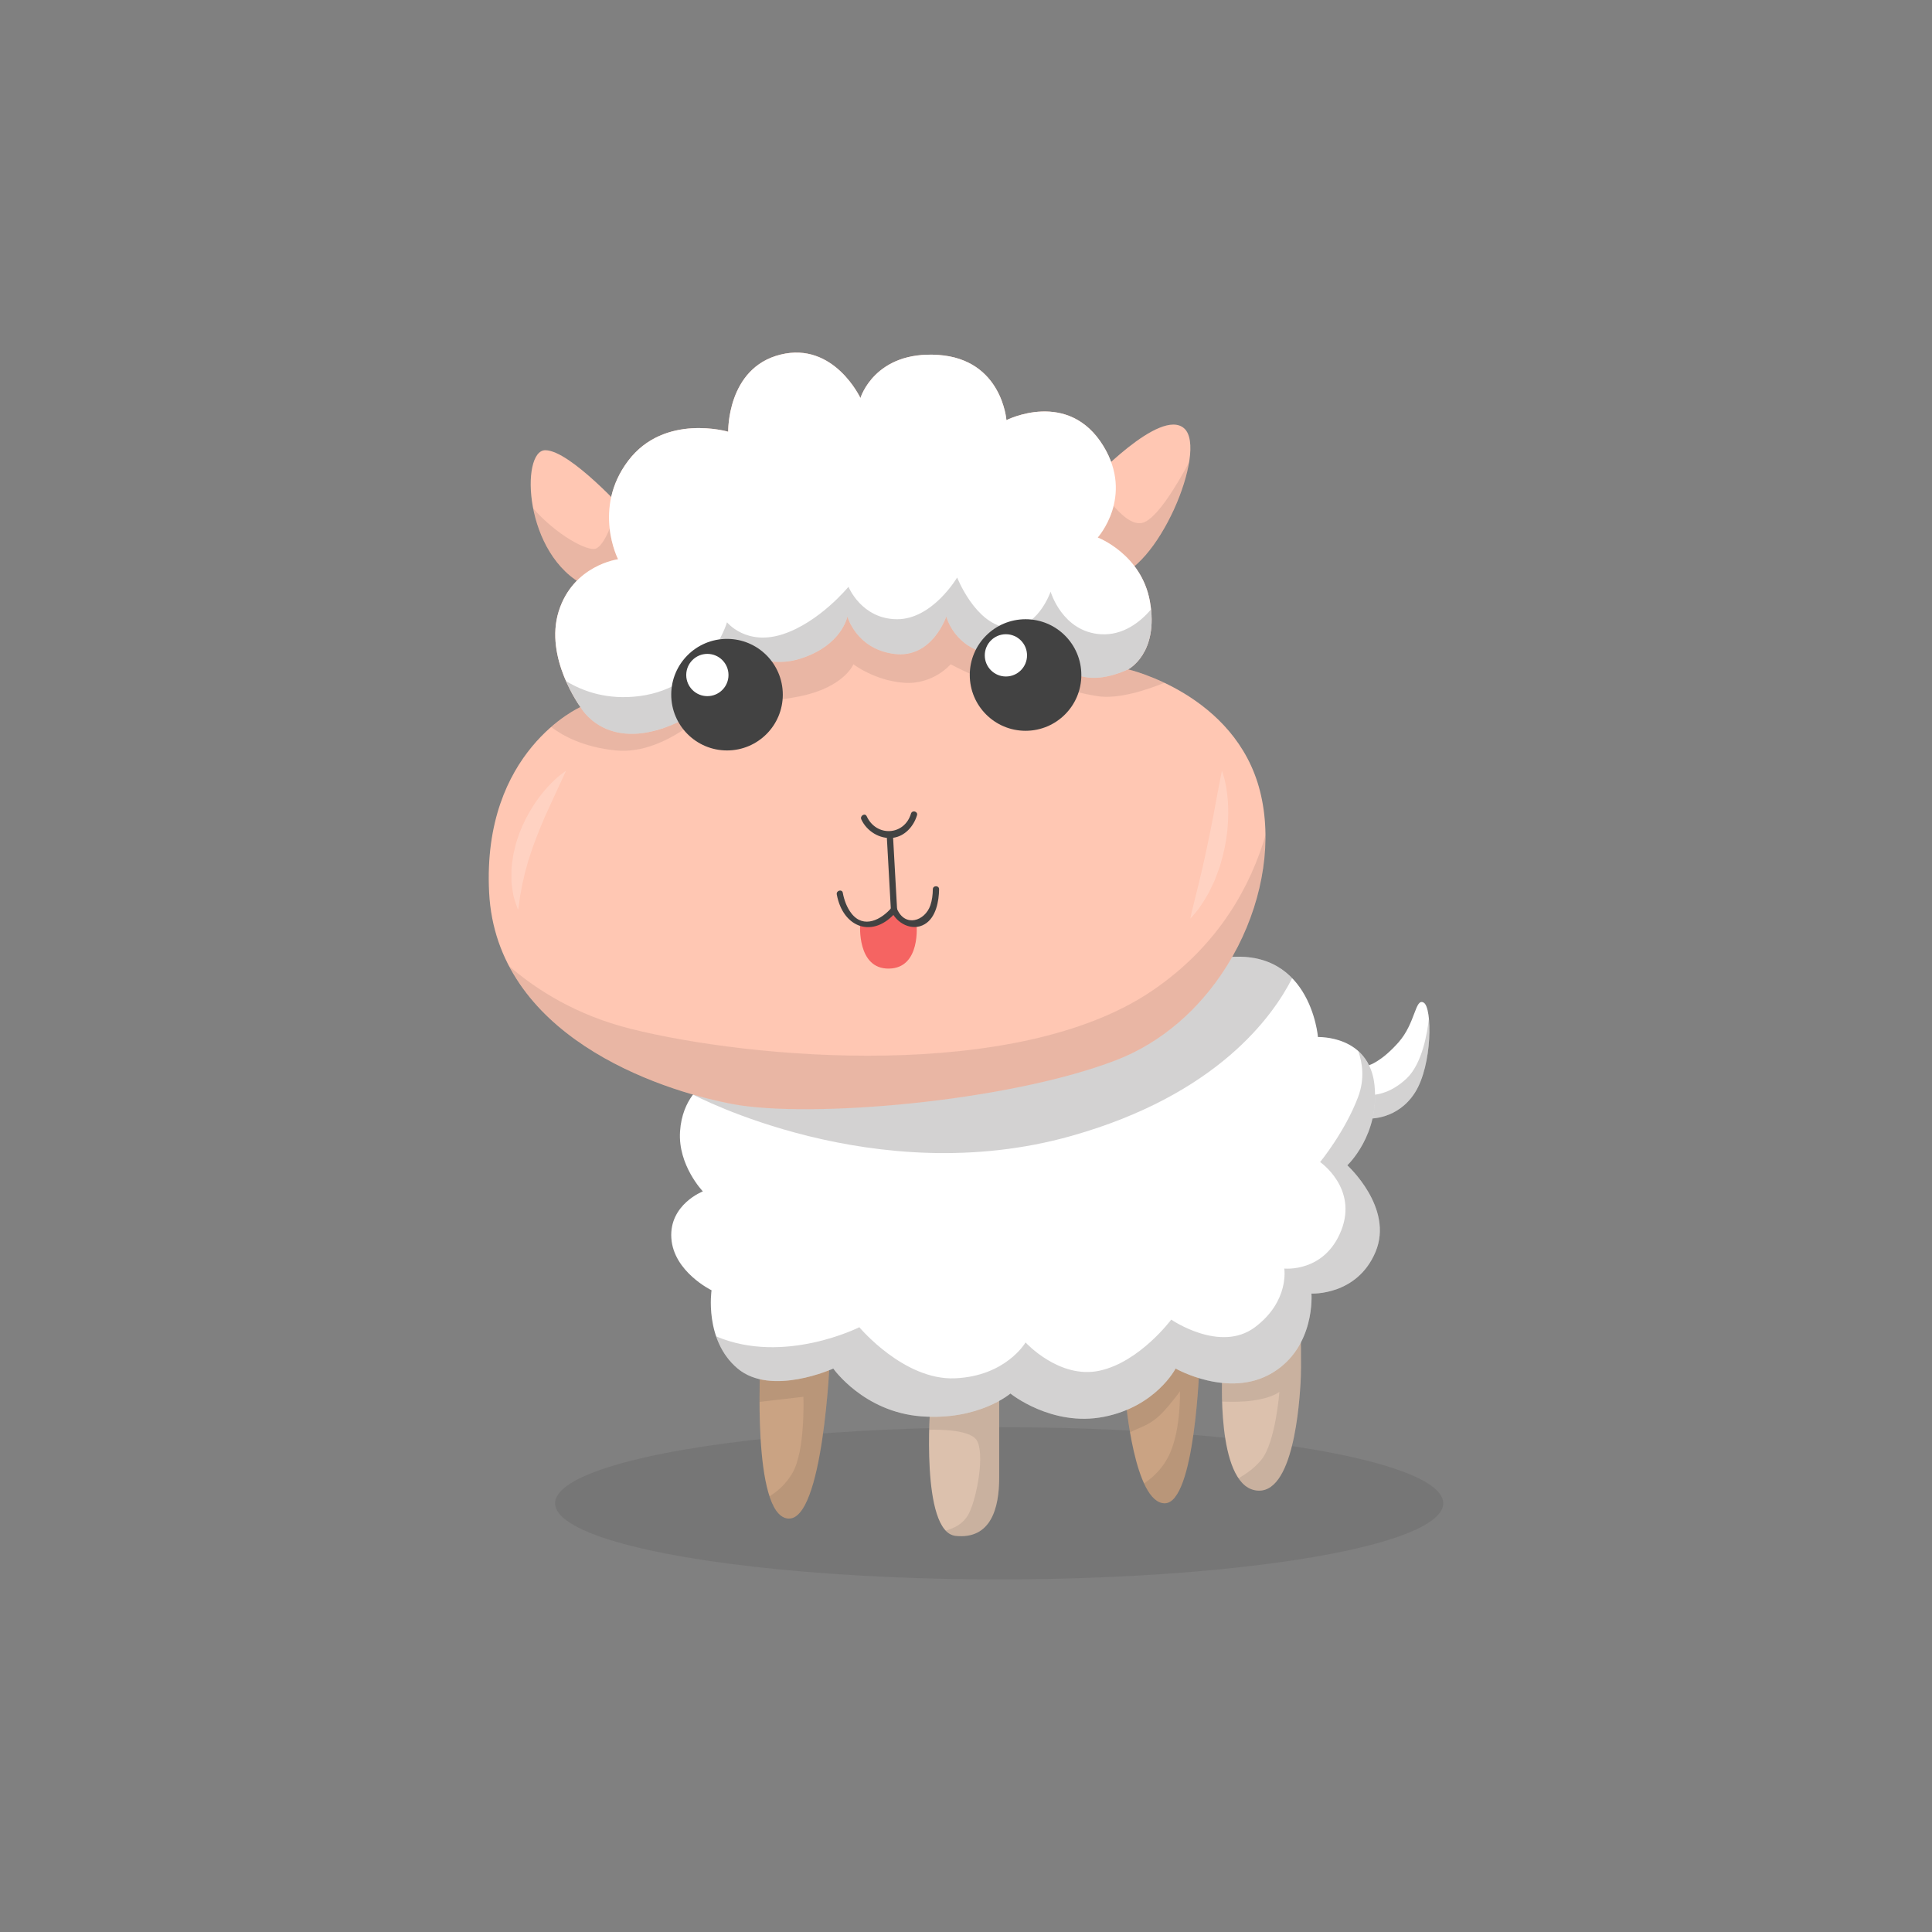 <?xml version="1.0" encoding="utf-8"?>
<!-- Generator: Adobe Illustrator 16.0.0, SVG Export Plug-In . SVG Version: 6.00 Build 0)  -->
<!DOCTYPE svg PUBLIC "-//W3C//DTD SVG 1.1//EN" "http://www.w3.org/Graphics/SVG/1.1/DTD/svg11.dtd">
<svg version="1.1" id="Layer_1" xmlns="http://www.w3.org/2000/svg" xmlns:xlink="http://www.w3.org/1999/xlink" x="0px" y="0px"
	 width="350px" height="350px" viewBox="0 0 350 350" enable-background="new 0 0 350 350" xml:space="preserve">
<rect x="0" y="0" width="350" height="350" fill="#808080" stroke="none"/>
<g>
	<g opacity="0.1">
		<ellipse fill="#231F20" cx="181.01" cy="272.334" rx="80.451" ry="13.789"/>
	</g>
	<path fill="#FFC7B3" d="M197.416,87.466c0,0,12.798-13.781,17.129-9.844c4.331,3.938-4.923,26.185-13.191,26.972
		C193.085,105.382,197.416,87.466,197.416,87.466z"/>
	<path opacity="0.1" fill="#231F20" d="M215.409,83.764c-2.187,4.075-5.644,9.853-8.148,10.855
		c-3.283,1.312-7.646-5.655-9.014-8.017c-0.526,0.536-0.831,0.863-0.831,0.863s-4.331,17.916,3.938,17.128
		C207.46,104.013,214.096,91.736,215.409,83.764z"/>
	<path fill="#FFC7B3" d="M113.546,92.979c0,0-10.238-11.418-14.766-11.418c-4.527,0-3.938,19.097,7.383,24.609
		C117.484,111.682,113.546,92.979,113.546,92.979z"/>
	<g opacity="0.1">
		<path fill="#231F20" d="M111.841,91.601c0,0-1.707,6.694-3.807,7.743c-1.481,0.742-7.394-2.574-11.447-7.26
			c1.047,5.391,4.015,11.377,9.577,14.086c10.427,5.077,7.912-10.378,7.449-12.851C112.627,92.24,111.841,91.601,111.841,91.601z"/>
	</g>
	<path fill="#DCC1AD" d="M221.436,248.708c0,0-1.182,19.885,5.905,21.263c7.089,1.378,8.072-16.406,8.269-19.424
		c0.198-3.021,0-10.107,0-10.107L221.436,248.708z"/>
	<path opacity="0.1" fill="#231F20" d="M235.609,240.439l-14.174,8.269c0,0-0.13,2.206-0.044,5.194
		c1.582,0.071,3.689,0.086,5.556-0.173c3.545-0.493,4.824-1.575,4.824-1.575s-0.676,9.073-3.242,12.265
		c-1.352,1.682-2.971,2.665-4.147,3.395c0.776,1.132,1.744,1.921,2.959,2.157c7.089,1.378,8.072-16.406,8.269-19.426
		C235.808,247.526,235.609,240.439,235.609,240.439z"/>
	<path fill="#CAA383" d="M203.913,253.434c0,0,1.575,18.9,7.087,18.9c5.513,0,6.301-25.201,6.301-25.201l-5.906-1.378
		L203.913,253.434z"/>
	<path opacity="0.1" fill="#231F20" d="M207.249,268.727c0.979,2.129,2.211,3.607,3.751,3.607c5.513,0,6.301-25.201,6.301-25.201
		l-5.906-1.378l-7.481,7.679c0,0,0.226,2.691,0.801,6.042c1.938-1.002,3.629-1.219,5.894-3.582c1.589-1.658,3.149-3.838,3.149-3.838
		s0.196,6.595-1.771,11.123C210.695,266.144,208.569,267.879,207.249,268.727z"/>
	<path fill="#CAA383" d="M137.762,246.739c0,0-1.575,27.563,4.922,28.351c6.496,0.788,7.678-29.335,7.678-29.335L137.762,246.739z"
		/>
	<path opacity="0.1" fill="#231F20" d="M138.069,246.716c-0.122,0.245-0.234,0.494-0.342,0.746
		c-0.051,1.145-0.138,3.558-0.132,6.501l7.943-0.923c0,0,0.395,9.646-1.968,13.781c-1.19,2.082-2.829,3.414-4.163,4.25
		c0.755,2.287,1.808,3.84,3.277,4.019c6.496,0.788,7.678-29.335,7.678-29.335L138.069,246.716z"/>
	<path fill="#DCC1AD" d="M168.542,254.353c0,0-1.839,23.23,4.594,23.887c6.431,0.656,7.875-5.119,7.875-10.499
		c0-5.382,0-17.193,0-17.193L168.542,254.353z"/>
	<path opacity="0.1" fill="#231F20" d="M181.01,267.74c0-5.382,0-17.195,0-17.195l-12.468,3.808c0,0-0.151,1.915-0.215,4.658
		c2.16-0.047,7.446,0.034,8.615,1.903c1.477,2.363,0.099,10.14-1.379,13.191c-1.004,2.075-3.032,2.863-4.243,3.163
		c0.517,0.548,1.115,0.899,1.816,0.971C179.566,278.896,181.01,273.12,181.01,267.74z"/>
	<path fill="#FFFFFF" d="M248.003,192.973c0,0,2.176-0.571,5.327-4.115c3.149-3.544,3.018-8.138,4.594-7.219
		c1.574,0.918,1.574,11.287-1.576,16.275c-3.149,4.987-8.345,4.725-8.345,4.725V192.973z"/>
	<g opacity="0.2">
		<path fill="#231F20" d="M256.348,197.914c2.235-3.538,2.879-9.771,2.505-13.431c-0.265,2.532-1.168,8.227-4.08,10.938
			c-3.166,2.948-5.873,2.898-6.77,3.025v4.192C248.003,202.639,253.198,202.901,256.348,197.914z"/>
	</g>
	<path fill="#FFFFFF" d="M127.328,196.536c0,0-3.741,2.362-4.134,8.465c-0.394,6.104,4.134,10.829,4.134,10.829
		s-6.103,2.362-5.709,8.465c0.394,6.104,7.285,9.45,7.285,9.45s-1.378,9.057,4.725,14.176s17.326,0,17.326,0
		s5.512,7.875,15.947,8.662c10.433,0.788,16.144-4.135,16.144-4.135s7.48,6.078,16.931,4.22c9.45-1.856,12.994-8.747,12.994-8.747
		s9.646,5.513,17.522,0.787c7.874-4.725,7.087-14.371,7.087-14.371s8.269,0.438,11.616-7.559c3.347-7.996-5.119-15.673-5.119-15.673
		s5.906-5.514,4.922-14.569c-0.984-9.057-10.237-8.663-10.237-8.663s-1.378-17.324-18.311-14.174
		C203.52,176.848,127.328,196.536,127.328,196.536z"/>
	<g opacity="0.2">
		<path fill="#231F20" d="M194.069,205.789c26.436-7.448,36.552-21.711,40.017-28.581c-2.708-2.807-6.96-4.751-13.636-3.509
			c-12.716,2.366-58.858,14.059-81.045,19.736c-8.272,2.902-13.728,4.818-13.845,4.859c-0.002,0.002-0.003,0.005-0.006,0.007
			C125.677,198.365,158.501,215.812,194.069,205.789z"/>
	</g>
	<path fill="#FFC7B3" d="M111.972,101.313c0,0-8.138,1.049-10.762,9.45c-2.625,8.399,3.937,17.325,3.937,17.325
		s-17.85,7.874-16.538,33.6c1.313,25.724,30.188,35.7,44.101,38.326c13.913,2.624,49.744-0.378,69.432-7.934
		c19.688-7.557,30.581-31.18,26.118-48.767c-4.462-17.588-23.888-22.051-23.888-22.051s5.645-2.887,3.938-12.337
		c-1.546-8.56-9.45-11.55-9.45-11.55s6.628-7.35,1.049-16.537c-6.351-10.46-17.587-4.726-17.587-4.726s-0.788-11.025-12.338-11.812
		c-11.55-0.788-14.11,7.81-14.11,7.81s-4.791-10.284-14.503-7.865c-9.712,2.417-9.45,13.968-9.45,13.968s-11.55-3.413-18.112,5.25
		C107.246,92.126,111.972,101.313,111.972,101.313z"/>
	<g opacity="0.1">
		<path fill="#231F20" d="M102.427,123.125c1.267,2.971,2.719,4.964,2.719,4.964s-2.361,1.048-5.3,3.608
			c1.958,1.501,5.729,3.664,11.732,4.255c9.45,0.931,18.165-8.717,18.165-8.717s7.43,0.513,15.305-1.121
			c7.875-1.635,9.563-5.77,9.563-5.77s3.824,2.954,9.14,3.348c5.315,0.394,8.466-3.348,8.466-3.348s7.284,3.938,11.222,4.134
			c3.938,0.198,6.422-0.787,6.422-0.787s3.225,1.496,8.934,2.422c3.792,0.614,9.048-1.155,12.159-2.415
			c-3.748-1.781-6.581-2.436-6.581-2.436s5.645-2.887,3.938-12.337l-72.911-3.149C135.399,105.776,112.252,114.878,102.427,123.125z
			"/>
	</g>
	<path fill="#FFFFFF" d="M208.311,108.926c-1.546-8.56-9.45-11.55-9.45-11.55s6.628-7.35,1.049-16.537
		c-6.351-10.46-17.587-4.726-17.587-4.726s-0.788-11.025-12.338-11.812c-11.55-0.788-14.11,7.81-14.11,7.81
		s-4.791-10.284-14.503-7.865c-9.712,2.417-9.45,13.968-9.45,13.968s-11.55-3.413-18.112,5.25
		c-6.563,8.664-1.837,17.851-1.837,17.851s-8.138,1.049-10.762,9.45c-2.625,8.399,3.937,17.325,3.937,17.325
		s4.426,8.203,16.454,3.282c12.028-4.922,10.106-15.631,10.106-15.631s5.466,5.983,13.143,3.622
		c7.679-2.363,8.663-7.679,8.663-7.679s1.575,5.872,8.466,6.775c6.891,0.904,9.45-6.775,9.45-6.775s1.371,5.607,7.881,6.775
		c6.512,1.168,9.444-5.79,9.444-5.79s1.705,14.831,15.618,8.596C204.372,121.263,210.017,118.376,208.311,108.926z"/>
	<g>
		<path fill="#424242" d="M156.035,148.444c0.979,2.134,3.344,3.61,5.7,3.338c2.162-0.25,3.786-2.077,4.388-4.087
			c0.21-0.699-0.882-0.999-1.09-0.301c-1.201,4.001-6.284,4.267-8.021,0.479C156.709,147.212,155.733,147.786,156.035,148.444
			L156.035,148.444z"/>
	</g>
	<g opacity="0.2">
		<path fill="#231F20" d="M199.976,256.668c9.45-1.856,12.994-8.747,12.994-8.747s9.646,5.513,17.522,0.787
			c7.874-4.725,7.087-14.371,7.087-14.371s8.269,0.438,11.616-7.559c3.347-7.996-5.119-15.673-5.119-15.673
			s5.906-5.514,4.922-14.569c-0.316-2.911-1.49-4.837-2.934-6.122c0.735,2.082,1.205,5.022-0.02,8.287
			c-2.363,6.3-6.891,11.813-6.891,11.813s6.858,4.726,3.822,12.403c-3.034,7.679-10.319,6.891-10.319,6.891
			s0.984,5.907-5.316,10.632c-6.299,4.726-15.159-1.379-15.159-1.379s-5.709,7.679-12.994,9.254
			c-7.284,1.575-13.398-5.119-13.398-5.119s-3.532,6.104-12.786,6.497c-9.253,0.395-17.326-9.253-17.326-9.253
			s-13.632,6.885-25.935,1.658c0.706,2.06,1.892,4.15,3.885,5.823c6.103,5.119,17.326,0,17.326,0s5.512,7.875,15.947,8.662
			c10.433,0.788,16.144-4.135,16.144-4.135S190.525,258.526,199.976,256.668z"/>
	</g>
	<g opacity="0.1">
		<path fill="#231F20" d="M202.142,192.081c16.812-6.453,27.201-24.618,27.103-40.739c-2.606,8.867-8.277,19.861-20.612,28.197
			c-24.472,16.537-72.497,12.34-94.422,6.826c-9.814-2.468-17.015-7.048-21.985-11.354v0.001c1.044,1.987,2.282,3.833,3.668,5.547
			c0.02,0.024,0.042,0.05,0.063,0.074c3.477,4.278,7.887,7.729,12.565,10.483c0.033,0.021,0.066,0.039,0.1,0.059
			c1.854,1.087,3.75,2.065,5.648,2.941c0.022,0.011,0.045,0.021,0.067,0.032c0.931,0.43,1.863,0.833,2.789,1.214
			c0.065,0.027,0.129,0.053,0.193,0.08c1.816,0.741,3.61,1.393,5.349,1.964c0.113,0.036,0.229,0.073,0.341,0.111
			c0.838,0.271,1.664,0.524,2.47,0.757c0.072,0.021,0.142,0.04,0.214,0.061c0.751,0.215,1.486,0.414,2.204,0.598
			c0.102,0.026,0.208,0.055,0.311,0.081c0.731,0.185,1.437,0.352,2.122,0.505c0.14,0.031,0.276,0.061,0.414,0.09
			c0.68,0.149,1.344,0.287,1.968,0.405C146.623,202.639,182.453,199.637,202.142,192.081z"/>
	</g>
	<path fill="#F56462" d="M155.826,167.458c0,0-0.625,8.11,5.225,8.012c5.851-0.098,4.984-8.121,4.984-8.121l-2.895-0.923
		c0,0-0.275-1.391-1.801-0.676C159.812,166.463,157.18,167.937,155.826,167.458z"/>
	<g>
		<path fill="#424242" d="M160.635,151.252c0.251,4.514,0.503,9.028,0.754,13.542c0.041,0.723,1.172,0.729,1.131,0
			c-0.251-4.514-0.502-9.028-0.754-13.542C161.726,150.528,160.595,150.523,160.635,151.252L160.635,151.252z"/>
	</g>
	<g>
		<path fill="#424242" d="M151.589,162.036c1.121,6.077,6.589,8.077,10.767,3.159c-0.316-0.084-0.631-0.167-0.946-0.25
			c0.969,2.306,3.812,3.865,6.138,2.466c2.016-1.213,2.549-4.142,2.576-6.312c0.009-0.729-1.123-0.73-1.132,0
			c-0.011,0.969-0.131,1.985-0.444,2.905c-0.978,2.864-4.614,4.046-6.046,0.639c-0.148-0.352-0.638-0.612-0.946-0.249
			c-1.894,2.23-5.089,3.908-7.292,1.103c-0.836-1.066-1.338-2.431-1.583-3.761C152.547,161.021,151.457,161.323,151.589,162.036
			L151.589,162.036z"/>
	</g>
	<g opacity="0.2">
		<path fill="#231F20" d="M131.707,115.739c0,0,5.466,5.983,13.143,3.622c7.679-2.363,8.663-7.679,8.663-7.679
			s1.575,5.872,8.466,6.775c6.891,0.904,9.45-6.775,9.45-6.775s1.371,5.607,7.881,6.775c6.512,1.168,9.444-5.79,9.444-5.79
			s1.705,14.831,15.618,8.596c0,0,5.036-2.589,4.146-10.858c-1.842,2.147-4.963,4.768-9.132,4.491
			c-6.957-0.46-9.057-7.71-9.057-7.71s-2.494,7.252-8.1,6.464c-5.607-0.787-8.833-9.03-8.833-9.03s-4.461,7.587-10.893,7.559
			c-6.432-0.028-8.794-5.879-8.794-5.879s-5.25,6.432-11.897,8.596c-6.646,2.165-10.106-2.165-10.106-2.165
			s-3.46,11.813-15.929,13.382c-5.722,0.72-10.127-0.837-13.239-2.729c1.238,2.827,2.607,4.704,2.607,4.704
			s4.426,8.203,16.454,3.282C133.628,126.448,131.707,115.739,131.707,115.739z"/>
	</g>
	<g>
		<circle fill="#424242" cx="131.706" cy="125.845" r="10.106"/>
		<circle fill="#FFFFFF" cx="128.146" cy="122.285" r="3.828"/>
	</g>
	<g>
		<circle fill="#424242" cx="185.789" cy="122.285" r="10.106"/>
		<circle fill="#FFFFFF" cx="182.229" cy="118.725" r="3.828"/>
	</g>
	<g opacity="0.2">
		<path fill="#FFFFFF" d="M102.539,139.639c0,0-0.731,1.625-1.816,3.922c-0.523,1.143-1.134,2.478-1.788,3.907
			c-0.349,0.695-0.595,1.463-0.945,2.193c-0.287,0.756-0.621,1.508-0.902,2.275c-0.264,0.77-0.598,1.523-0.821,2.291
			c-0.228,0.767-0.548,1.501-0.712,2.245c-0.188,0.739-0.442,1.446-0.569,2.137c-0.13,0.689-0.359,1.34-0.435,1.955
			c-0.093,0.613-0.215,1.182-0.323,1.694c-0.066,0.515-0.124,0.964-0.171,1.335c-0.109,0.753-0.199,1.202-0.199,1.202
			s-0.173-0.403-0.424-1.141c-0.118-0.37-0.285-0.822-0.412-1.353c-0.095-0.53-0.202-1.137-0.28-1.807
			c-0.122-0.673-0.095-1.396-0.092-2.171c-0.021-0.779,0.059-1.587,0.188-2.421c0.097-0.841,0.275-1.691,0.498-2.546
			c0.18-0.871,0.531-1.693,0.809-2.544c0.643-1.666,1.456-3.257,2.35-4.654c0.875-1.41,1.839-2.625,2.73-3.601
			C100.998,140.584,102.539,139.639,102.539,139.639z"/>
	</g>
	<g opacity="0.2">
		<path fill="#FFFFFF" d="M221.362,139.639c0,0,0.685,1.695,0.965,4.354c0.167,1.328,0.219,2.886,0.147,4.552
			c-0.066,0.829-0.076,1.697-0.214,2.562c-0.097,0.872-0.252,1.749-0.436,2.621c-0.173,0.875-0.402,1.736-0.651,2.578
			c-0.212,0.852-0.569,1.648-0.846,2.434c-0.261,0.792-0.648,1.513-0.974,2.204c-0.31,0.7-0.677,1.327-1.036,1.895
			c-0.664,1.159-1.356,2.043-1.861,2.644c-0.5,0.603-0.809,0.927-0.809,0.927s0.075-0.453,0.248-1.208
			c0.182-0.738,0.441-1.793,0.753-3.059c0.328-1.243,0.655-2.698,1.031-4.232c0.357-1.542,0.728-3.179,1.063-4.827
			c0.363-1.641,0.668-3.296,0.982-4.853c0.292-1.571,0.566-3.037,0.8-4.294C220.992,141.4,221.362,139.639,221.362,139.639z"/>
	</g>
</g>
</svg>
